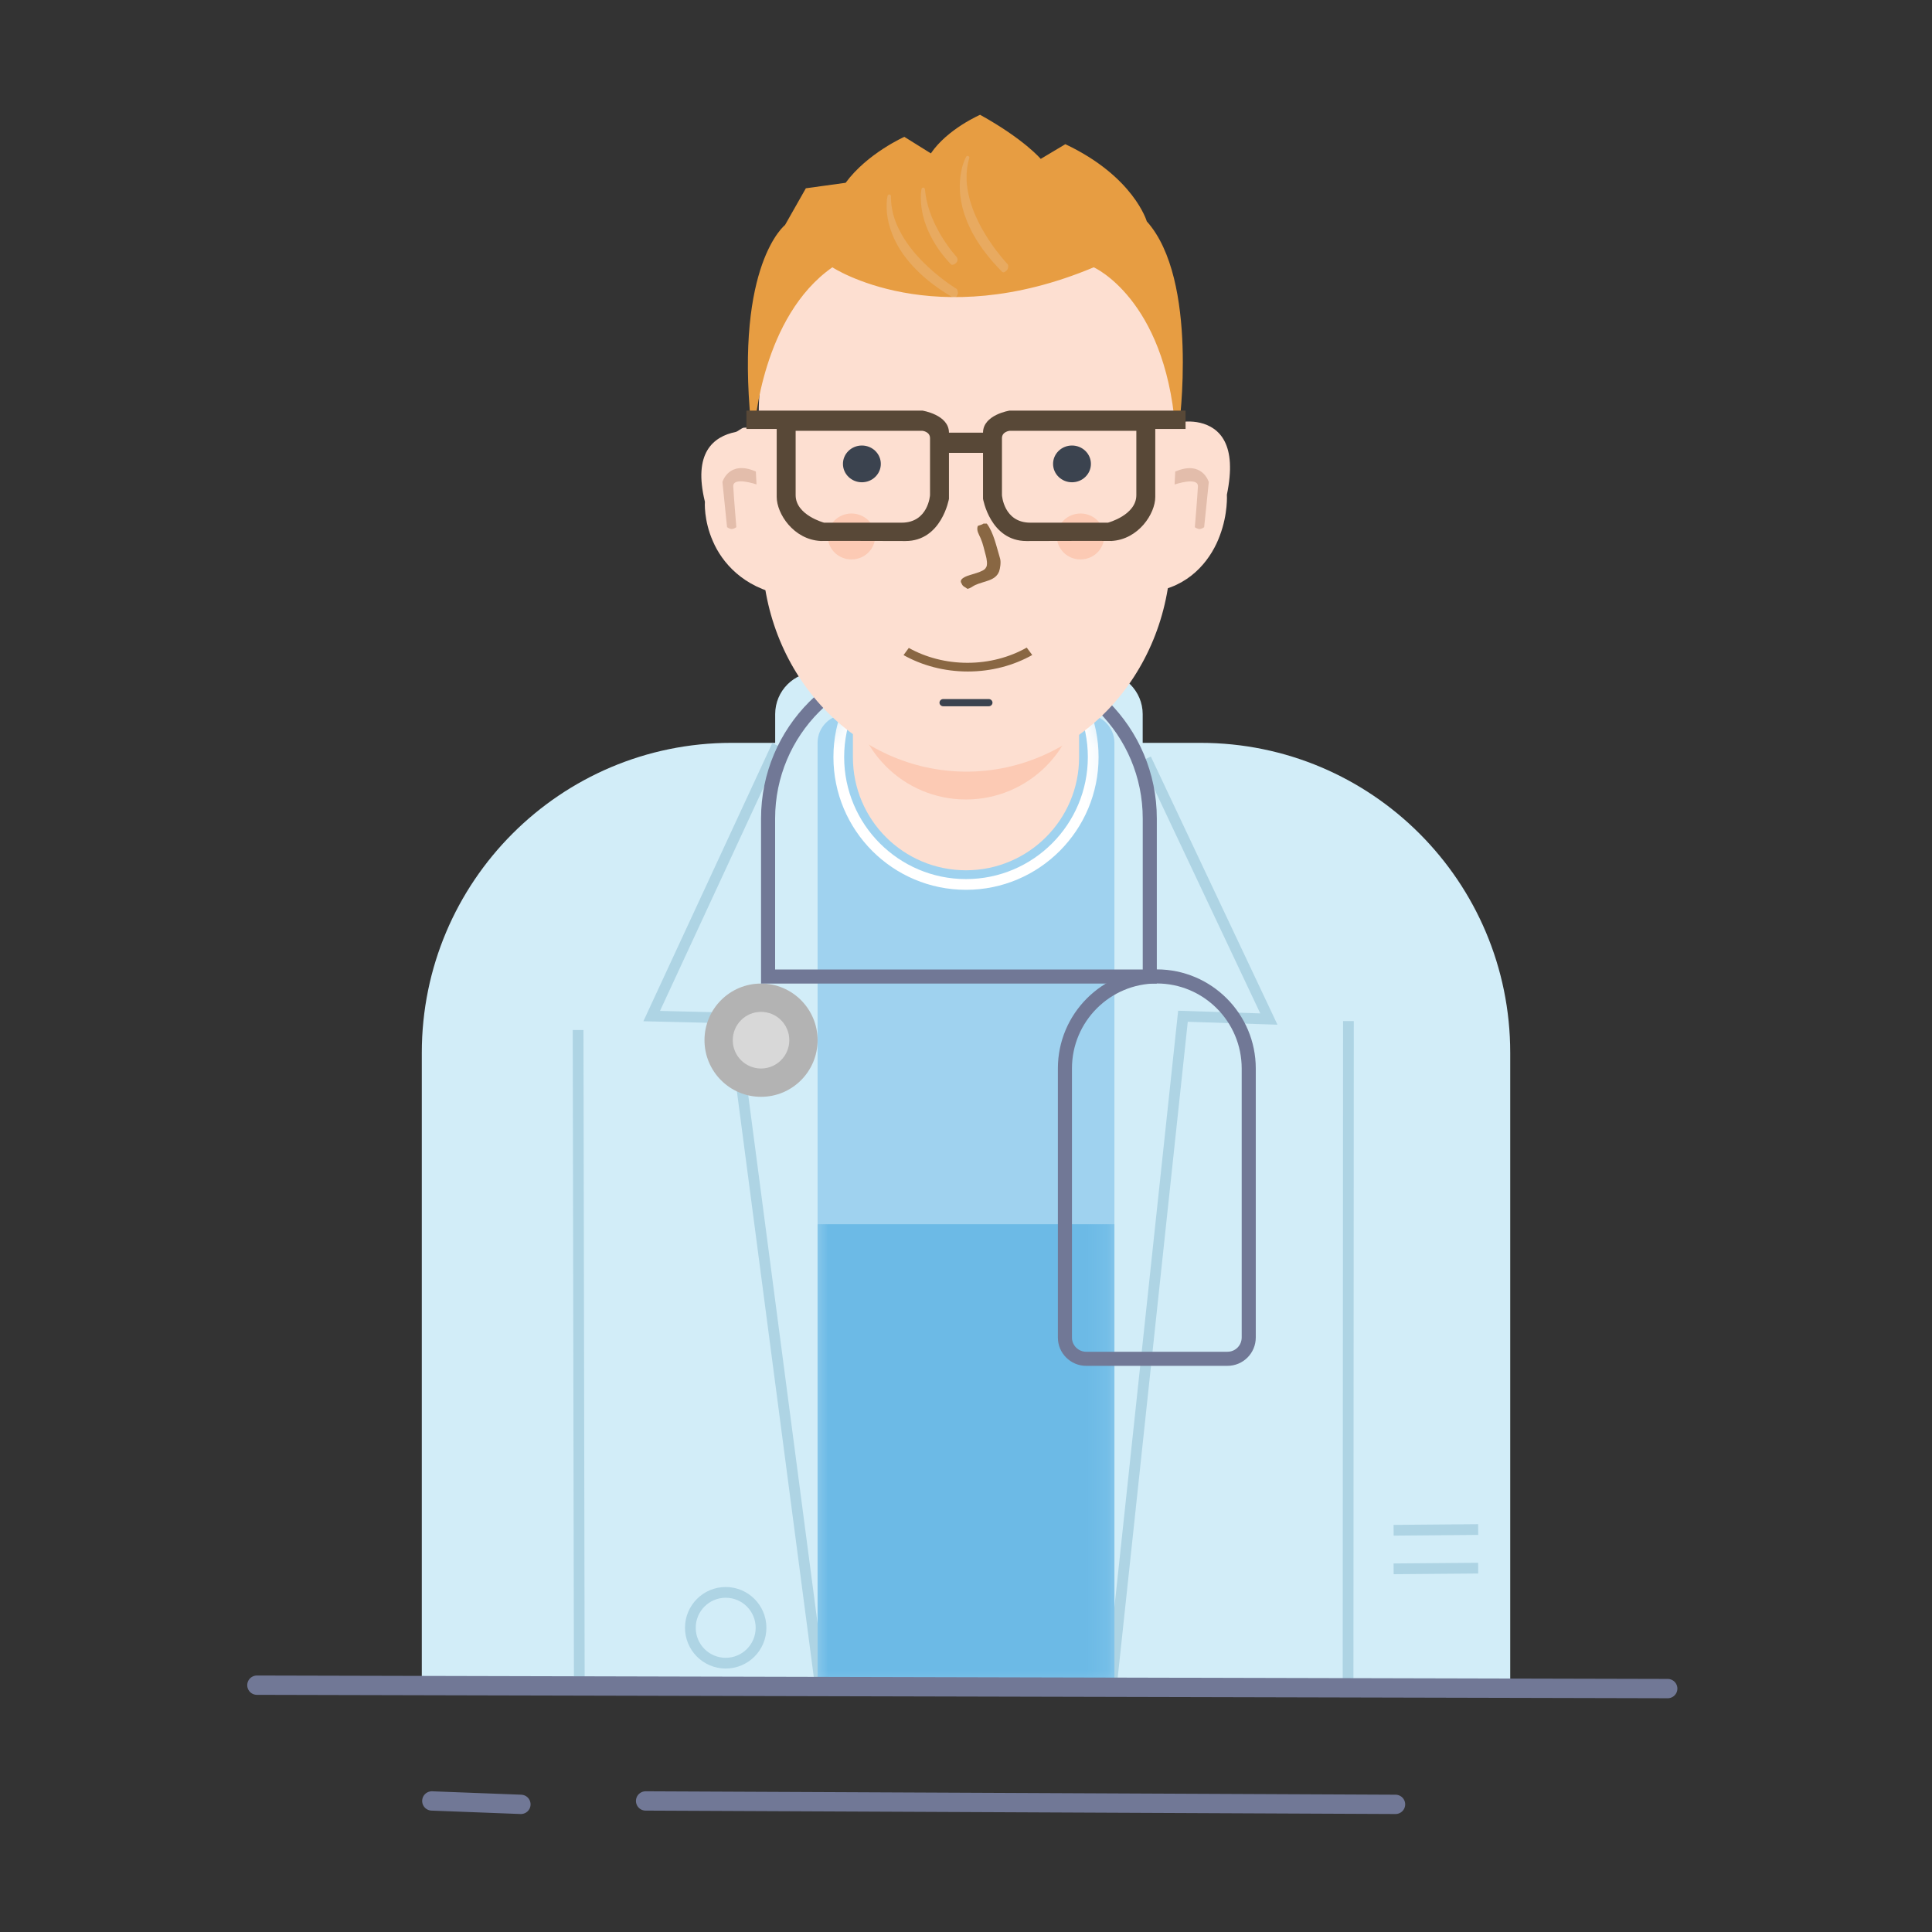 <?xml version="1.0" encoding="UTF-8"?>
<svg width="90px" height="90px" viewBox="0 0 90 90" version="1.1" xmlns="http://www.w3.org/2000/svg" xmlns:xlink="http://www.w3.org/1999/xlink">
    <rect x="0" y="0" width="90" height="90" fill="#333333" stroke="none"/>
    <!-- Generator: Sketch 60.1 (88133) - https://sketch.com -->
    <title>img_doctor_90@3x</title>
    <desc>Created with Sketch.</desc>
    <defs>
        <path d="M-1.13686838e-13,1.313 C-1.13686838e-13,0.588 0.594,0 1.313,0 L12.515,0 C13.24,0 13.828,0.592 13.828,1.313 L13.828,45.51 L-1.13686838e-13,45.51 L-1.13686838e-13,1.313 Z" id="path-1"></path>
        <path d="M0,0 L10.536,0 L10.536,5.951 C10.536,8.857 8.171,11.213 5.268,11.213 L5.268,11.213 C2.358,11.213 0,8.862 0,5.951 L0,0 Z" id="path-3"></path>
    </defs>
    <g id="Portofolio-2" stroke="none" stroke-width="1" fill="none" fill-rule="evenodd">
        <g id="Multiple-login" transform="translate(-283, -120)">
            <g id="Illustration" transform="translate(266, 113)">
                <g id="Medical" transform="translate(0.5, 0)">
                    <g id="Group-6" transform="translate(16.5, 7)">
                        <rect id="Rectangle" x="0" y="0" width="90" height="90"></rect>
                        <g id="illustration" transform="translate(11.5, 5)">
                            <g id="uniform" transform="translate(8.149, 26.307)">
                                <path d="M0,17.737 C0,9.762 6.46,3.298 14.428,3.298 L36.275,3.298 C44.243,3.298 50.703,9.759 50.703,17.737 L50.703,47.489 L0,47.489 L0,17.737 Z" id="Rectangle-2" fill="#D2EDF8"></path>
                                <path d="M16.462,1.961 C16.462,0.878 17.334,0 18.426,0 L31.618,0 C32.703,0 33.582,0.89 33.582,1.961 L33.582,6.596 L16.462,6.596 L16.462,1.961 Z" id="Rectangle-3" fill="#D2EDF8"></path>
                                <g id="crease" transform="translate(5.844, 3.298)" stroke="#AED4E4" stroke-width="0.5">
                                    <polyline id="Path-2" points="10.708 0.12 4.865 12.728 8.639 12.82 12.745 44.1"></polyline>
                                    <polyline id="Path-3" points="27.892 0.744 33.616 12.866 29.614 12.736 26.261 44.119"></polyline>
                                    <line x1="37.322" y1="12.961" x2="37.305" y2="43.93" id="Path-4"></line>
                                    <line x1="1.437" y1="13.378" x2="1.493" y2="43.977" id="Path-5"></line>
                                    <line x1="39.427" y1="36.68" x2="43.366" y2="36.647" id="Path-7"></line>
                                    <line x1="39.427" y1="38.477" x2="43.366" y2="38.445" id="Path-7-Copy"></line>
                                    <ellipse id="Oval-3" cx="8.313" cy="41.223" rx="1.646" ry="1.649"></ellipse>
                                </g>
                            </g>
                            <g id="tshirt" transform="translate(26.586, 28.286)">
                                <mask id="mask-2" fill="white">
                                    <use xlink:href="#path-1"></use>
                                </mask>
                                <use id="Mask" fill="#9FD2EF" xlink:href="#path-1"></use>
                                <polygon id="Rectangle-6" fill="#6CBAE6" mask="url(#mask-2)" points="-1.13686838e-13 23.744 13.828 23.744 13.828 45.51 -1.13686838e-13 45.51"></polygon>
                                <ellipse id="Oval" stroke="#FFFFFF" stroke-width="0.5" mask="url(#mask-2)" cx="6.914" cy="1.979" rx="5.926" ry="5.936"></ellipse>
                            </g>
                            <g id="stetoskop" transform="translate(21.318, 24.988)">
                                <ellipse id="Oval-2" fill="#B3B3B3" cx="2.634" cy="18.468" rx="2.634" ry="2.638"></ellipse>
                                <ellipse id="Oval-2-Copy" fill="#D8D8D8" cx="2.634" cy="18.468" rx="1.317" ry="1.319"></ellipse>
                                <path d="M20.743,15.502 L20.743,8.141 C20.743,4.075 17.455,0.781 13.399,0.781 L10.306,0.781 C6.251,0.781 2.962,4.076 2.962,8.141 L2.962,15.502 L20.743,15.502 Z" id="Rectangle-32" stroke="#717896" stroke-width="0.656"></path>
                                <path d="M17.78,33.31 L24.361,33.31 C24.912,33.31 25.353,32.867 25.353,32.315 L25.353,19.787 C25.353,17.422 23.434,15.498 21.071,15.498 C18.71,15.498 16.79,17.418 16.79,19.783 L16.79,32.325 C16.79,32.865 17.235,33.31 17.78,33.31 Z" id="Rectangle-4" stroke="#717896" stroke-width="0.656"></path>
                            </g>
                            <g id="neck" transform="translate(28.232, 24.328)">
                                <mask id="mask-4" fill="white">
                                    <use xlink:href="#path-3"></use>
                                </mask>
                                <use id="Mask" fill="#FDDFD1" xlink:href="#path-3"></use>
                                <g id="neck-copy" mask="url(#mask-4)" fill="#FCCAB4">
                                    <g transform="translate(0, -3.298)" id="Rectangle-5">
                                        <path d="M0,0 L10.536,0 L10.536,5.951 C10.536,8.857 8.171,11.213 5.268,11.213 L5.268,11.213 C2.358,11.213 0,8.862 0,5.951 L0,0 Z"></path>
                                    </g>
                                </g>
                            </g>
                            <g id="head" transform="translate(20.415, 0)">
                                <path d="M13.107,3.557 C18.591,3.557 22.92,8.532 22.779,14.51 L22.63,20.863 C22.497,26.494 18.235,30.946 13.107,30.946 C7.978,30.946 3.716,26.494 3.584,20.863 L3.434,14.51 C3.293,8.532 7.622,3.557 13.107,3.557 L13.107,3.557 Z" id="2-copy-5" fill="#FDDFD1"></path>
                                <path d="M23.22,14.313 L23.063,20.924 C22.924,26.784 18.458,31.417 13.085,31.417 C7.711,31.417 3.245,26.784 3.106,20.924 L2.949,14.313 C2.802,8.092 7.338,2.915 13.085,2.915 C18.832,2.915 23.367,8.092 23.22,14.313 L23.22,14.313 Z M13.063,3.6 C7.653,3.6 3.384,8.536 3.522,14.467 L3.67,20.771 C3.801,26.358 8.005,30.775 13.063,30.775 C18.121,30.775 22.325,26.358 22.455,20.771 L22.603,14.467 C22.742,8.536 18.472,3.6 13.063,3.6 L13.063,3.6 Z" id="2-line"></path>
                                <path d="M12.026,27.565 L14.143,27.565 C14.24,27.565 14.319,27.64 14.319,27.733 C14.319,27.826 14.24,27.901 14.143,27.901 L12.026,27.901 C11.929,27.901 11.85,27.826 11.85,27.733 C11.85,27.64 11.929,27.565 12.026,27.565 L12.026,27.565 Z" id="Rounded-Rectangle-3" fill="#3B434F"></path>
                                <path d="M10.175,25.517 L10.42,25.183 C11.21,25.622 12.148,25.876 13.154,25.876 C14.171,25.876 15.119,25.616 15.914,25.168 L16.171,25.513 C15.306,25.999 14.276,26.281 13.169,26.281 C12.066,26.281 11.038,26 10.175,25.517 L10.175,25.517 Z" id="2" fill="#896743"></path>
                                <path d="M3.655,14.923 C3.501,14.889 2.803,14.919 2.743,14.923 C2.624,14.932 2.466,15.102 2.341,15.127 C1.843,15.227 1.336,15.471 1.037,15.973 C0.888,16.224 0.789,16.54 0.763,16.935 C0.756,17.034 0.754,17.137 0.757,17.246 C0.76,17.355 0.768,17.469 0.781,17.589 C0.806,17.828 0.853,18.089 0.922,18.373 C0.921,18.372 0.858,19.231 1.297,20.218 C1.709,21.183 2.7,22.368 4.53,22.706 C4.32,20.256 4.313,17.759 4.093,15.298 C4.091,15.298 3.964,14.991 3.655,14.923 Z" id="Shape-11-copy" fill="#FDDFD1"></path>
                                <path d="M2.387,19.558 C2.387,19.558 2.27,19.644 2.17,19.644 C2.07,19.644 1.954,19.558 1.954,19.558 L1.739,17.453 C1.739,17.453 2.036,16.417 3.296,16.965 L3.326,17.566 C3.326,17.566 2.22,17.186 2.243,17.66 C2.265,18.116 2.387,19.558 2.387,19.558 L2.387,19.558 Z" id="Shape-4" fill="#E3BDAB"></path>
                                <path d="M22.463,14.872 C22.464,14.872 22.608,14.778 22.878,14.708 C23.013,14.673 23.181,14.644 23.373,14.637 C23.421,14.635 23.47,14.635 23.52,14.636 C23.571,14.637 23.622,14.64 23.674,14.645 C23.779,14.654 23.887,14.67 23.996,14.696 C24.432,14.799 24.876,15.05 25.137,15.568 C25.268,15.827 25.355,16.153 25.378,16.561 C25.383,16.663 25.385,16.77 25.383,16.882 C25.38,16.995 25.373,17.112 25.362,17.236 C25.339,17.482 25.299,17.751 25.238,18.044 C25.239,18.044 25.295,18.93 24.91,19.948 C24.549,20.943 23.682,22.166 22.08,22.515 C22.264,19.987 22.27,17.412 22.463,14.872 L22.463,14.872 L22.463,14.872 Z" id="Shape-11-copy_1" fill="#FDDFD1"></path>
                                <path d="M23.963,19.645 C24.064,19.645 24.179,19.56 24.179,19.56 L24.395,17.457 C24.395,17.457 24.097,16.421 22.832,16.968 L22.802,17.57 C22.802,17.57 23.912,17.19 23.889,17.663 C23.867,18.119 23.745,19.56 23.745,19.56 C23.745,19.56 23.862,19.645 23.963,19.645 Z" id="Shape-4_1" fill="#E3BDAB"></path>
                                <path d="M13.9,19.391 L14.054,19.391 C14.373,19.812 14.503,20.458 14.672,21.017 C14.724,21.191 14.673,21.494 14.628,21.617 C14.46,22.065 13.936,22.057 13.503,22.259 C13.387,22.313 13.301,22.406 13.151,22.43 C13.053,22.346 12.934,22.329 12.886,22.194 C12.767,22.035 12.921,21.936 13.04,21.873 C13.258,21.76 13.93,21.648 14.01,21.445 C14.11,21.336 14.044,21.005 14.01,20.889 C13.925,20.592 13.884,20.344 13.768,20.076 C13.691,19.898 13.555,19.71 13.636,19.498 C13.702,19.471 13.846,19.439 13.9,19.391 L13.9,19.391 Z" id="new_vector_shape_done" fill="#896743"></path>
                                <path d="M8.235,15.754 C8.722,15.754 9.117,16.137 9.117,16.61 C9.117,17.082 8.722,17.466 8.235,17.466 C7.748,17.466 7.353,17.082 7.353,16.61 C7.353,16.137 7.748,15.754 8.235,15.754 L8.235,15.754 Z" id="eye" fill="#3B434F"></path>
                                <path d="M18.022,15.754 C18.509,15.754 18.904,16.137 18.904,16.61 C18.904,17.082 18.509,17.466 18.022,17.466 C17.535,17.466 17.141,17.082 17.141,16.61 C17.141,16.137 17.535,15.754 18.022,15.754 L18.022,15.754 Z" id="eye_1" fill="#3B434F"></path>
                                <path d="M18.419,18.921 C19.028,18.921 19.521,19.4 19.521,19.99 C19.521,20.581 19.028,21.06 18.419,21.06 C17.81,21.06 17.317,20.581 17.317,19.99 C17.317,19.4 17.81,18.921 18.419,18.921 L18.419,18.921 Z" id="Ellipse-3" fill="#FCCAB4"></path>
                                <path d="M7.75,18.921 C8.359,18.921 8.852,19.4 8.852,19.99 C8.852,20.581 8.359,21.06 7.75,21.06 C7.141,21.06 6.648,20.581 6.648,19.99 C6.648,19.4 7.141,18.921 7.75,18.921 L7.75,18.921 Z" id="Ellipse-3-copy" fill="#FCCAB4"></path>
                                <path d="M3.243,14.898 C3.243,14.898 3.583,9.743 6.86,7.452 C6.86,7.452 11.592,10.576 19.036,7.452 C19.036,7.452 22.329,8.907 22.83,14.898 L23.007,14.898 C23.007,14.898 23.949,8.036 21.507,5.312 C21.507,5.312 20.905,3.226 17.713,1.717 L16.566,2.402 C16.566,2.402 15.795,1.486 13.742,0.348 C13.742,0.348 12.224,1.004 11.448,2.145 L10.213,1.375 C10.213,1.375 8.487,2.142 7.478,3.515 L5.625,3.771 L4.654,5.483 C4.654,5.483 2.338,7.295 3.066,14.727 L3.243,14.898 L3.243,14.898 Z" id="Shape-6-copy-3" fill="#E79D42"></path>
                                <path d="M23.36,14.898 L22.521,14.855 C22.02,8.864 19.036,7.794 19.036,7.794 C11.592,10.919 6.86,7.751 6.86,7.751 C3.998,10.122 3.551,14.941 3.551,14.941 L2.801,14.727 C2.073,7.295 4.39,5.355 4.39,5.355 L5.449,3.472 L7.39,3.215 C8.399,1.842 10.257,0.99 10.257,0.99 L11.409,1.717 C12.185,0.576 13.79,0.005 13.79,0.005 C15.843,1.144 16.612,2.017 16.612,2.017 L17.801,1.375 C20.993,2.883 21.859,5.269 21.859,5.269 C24.302,7.993 23.36,14.898 23.36,14.898 L23.36,14.898 Z M21.285,5.44 C21.285,5.44 20.906,3.568 17.714,2.059 L16.523,2.744 C16.523,2.744 15.755,1.829 13.702,0.69 C13.702,0.69 12.317,1.389 11.542,2.53 L10.219,1.717 C10.219,1.717 8.627,2.441 7.618,3.814 L5.854,4.071 L4.929,5.697 C4.929,5.697 3.006,7.123 3.209,12.887 L3.253,12.844 C3.253,12.844 3.865,9.261 6.86,7.066 C6.86,7.066 11.725,10.277 19.168,7.152 C19.168,7.152 21.918,8.407 22.872,12.887 C22.872,12.887 23.438,8.28 21.285,5.44 L21.285,5.44 Z" id="Shape-6-copy"></path>
                                <path d="M21.902,14.983 L21.902,18.15 C21.902,18.924 21.124,20.132 19.857,20.201 C19.671,20.192 15.906,20.204 15.906,20.204 C14.214,20.204 13.878,18.236 13.878,18.236 L13.878,16.096 L12.291,16.096 L12.291,18.236 C12.291,18.236 11.955,20.204 10.263,20.204 C10.263,20.204 6.498,20.192 6.312,20.201 C5.045,20.132 4.267,18.924 4.267,18.15 L4.267,14.983 L2.856,14.983 L2.856,14.128 L11.057,14.128 C11.057,14.128 12.291,14.321 12.291,15.155 L13.878,15.155 C13.878,14.321 15.113,14.128 15.113,14.128 L23.313,14.128 L23.313,14.983 L21.902,14.983 L21.902,14.983 Z M11.409,15.411 C11.409,15.106 11.057,15.069 11.057,15.069 L5.149,15.069 L5.149,18.065 C5.149,18.998 6.472,19.348 6.472,19.348 L10.087,19.348 C11.33,19.348 11.409,18.065 11.409,18.065 L11.409,15.411 L11.409,15.411 Z M21.02,15.069 L15.113,15.069 C15.113,15.069 14.76,15.106 14.76,15.411 L14.76,18.065 C14.76,18.065 14.839,19.348 16.082,19.348 L19.698,19.348 C19.698,19.348 21.02,18.998 21.02,18.065 L21.02,15.069 L21.02,15.069 Z M19.786,20.207 C19.825,20.206 19.864,20.203 19.903,20.201 C19.936,20.202 19.903,20.204 19.786,20.207 L19.786,20.207 Z M6.317,20.201 C6.356,20.203 6.394,20.206 6.434,20.207 C6.317,20.204 6.284,20.202 6.317,20.201 L6.317,20.201 Z" id="Shape-1-copy-5" fill="#584837"></path>
                                <path d="M13.202,2.274 C13.267,2.321 13.235,2.364 13.221,2.423 C13.2,2.51 13.175,2.597 13.161,2.684 C13.14,2.816 13.12,2.948 13.115,3.079 C13.11,3.188 13.112,3.297 13.114,3.406 C13.115,3.469 13.126,3.531 13.128,3.594 C13.128,3.619 13.135,3.644 13.136,3.67 C13.138,3.677 13.139,3.684 13.141,3.69 C13.142,3.723 13.15,3.753 13.151,3.785 C13.157,3.814 13.162,3.843 13.168,3.872 C13.175,3.918 13.179,3.966 13.194,4.01 C13.195,4.022 13.197,4.033 13.199,4.045 C13.21,4.08 13.214,4.117 13.225,4.153 C13.226,4.16 13.227,4.167 13.228,4.174 C13.245,4.225 13.252,4.279 13.269,4.33 C13.296,4.413 13.318,4.496 13.348,4.579 C13.368,4.634 13.385,4.691 13.405,4.747 C13.44,4.845 13.484,4.941 13.523,5.038 C13.547,5.097 13.578,5.152 13.604,5.211 C13.676,5.377 13.769,5.541 13.857,5.704 C13.886,5.757 13.917,5.806 13.949,5.857 C13.969,5.89 13.99,5.927 14.009,5.961 C14.019,5.98 14.032,5.994 14.043,6.012 C14.068,6.051 14.094,6.094 14.118,6.134 C14.14,6.17 14.165,6.202 14.19,6.238 C14.216,6.276 14.242,6.32 14.269,6.358 C14.315,6.426 14.365,6.491 14.411,6.558 C14.458,6.627 14.512,6.688 14.563,6.756 C14.661,6.888 14.775,7.015 14.881,7.148 C14.913,7.188 14.951,7.222 14.982,7.261 C14.998,7.28 15.025,7.297 15.035,7.317 C15.04,7.325 15.042,7.338 15.045,7.347 C15.05,7.362 15.049,7.38 15.049,7.396 C15.049,7.421 15.05,7.447 15.046,7.474 C15.041,7.501 15.023,7.531 15.012,7.558 C15.002,7.58 14.979,7.599 14.966,7.61 C14.954,7.619 14.95,7.627 14.939,7.636 C14.909,7.658 14.876,7.677 14.843,7.686 C14.81,7.696 14.767,7.667 14.74,7.636 C14.694,7.582 14.636,7.533 14.592,7.479 C14.582,7.467 14.572,7.462 14.562,7.451 C14.511,7.388 14.448,7.328 14.397,7.266 C14.386,7.252 14.373,7.244 14.362,7.23 C14.323,7.18 14.277,7.136 14.237,7.085 C14.137,6.958 14.029,6.835 13.938,6.707 C13.917,6.677 13.894,6.654 13.873,6.624 C13.727,6.411 13.58,6.202 13.462,5.985 C13.431,5.928 13.397,5.876 13.368,5.819 C13.286,5.657 13.209,5.494 13.139,5.331 C13.13,5.309 13.123,5.285 13.115,5.263 C13.076,5.165 13.041,5.068 13.007,4.969 C12.972,4.87 12.952,4.766 12.919,4.666 C12.913,4.645 12.911,4.622 12.904,4.601 C12.903,4.593 12.902,4.585 12.901,4.577 C12.893,4.554 12.892,4.529 12.885,4.506 C12.867,4.451 12.862,4.392 12.852,4.336 C12.843,4.283 12.83,4.229 12.829,4.174 C12.827,4.165 12.825,4.155 12.823,4.145 C12.822,4.11 12.812,4.075 12.811,4.04 C12.81,3.98 12.8,3.919 12.799,3.859 C12.797,3.784 12.794,3.708 12.795,3.633 C12.795,3.558 12.802,3.484 12.806,3.408 C12.818,3.202 12.857,2.995 12.908,2.782 C12.927,2.705 12.957,2.629 12.982,2.552 C12.999,2.499 13.026,2.447 13.046,2.394 C13.051,2.381 13.059,2.372 13.064,2.359 C13.076,2.329 13.091,2.292 13.119,2.273 C13.132,2.264 13.161,2.259 13.176,2.264 C13.186,2.267 13.193,2.274 13.202,2.274 L13.202,2.274 Z M11.133,3.749 C11.18,3.782 11.177,3.831 11.178,3.871 C11.179,3.914 11.191,3.956 11.193,3.998 C11.198,4.027 11.203,4.057 11.208,4.086 C11.208,4.11 11.215,4.133 11.219,4.156 C11.223,4.18 11.225,4.204 11.232,4.227 C11.237,4.254 11.241,4.28 11.246,4.307 C11.253,4.33 11.254,4.355 11.262,4.378 C11.284,4.448 11.293,4.524 11.316,4.594 C11.341,4.669 11.359,4.747 11.386,4.821 C11.421,4.918 11.455,5.016 11.493,5.113 C11.513,5.162 11.536,5.208 11.557,5.258 C11.573,5.295 11.588,5.336 11.606,5.373 C11.681,5.526 11.759,5.679 11.842,5.831 C11.907,5.952 11.985,6.067 12.057,6.186 C12.079,6.223 12.104,6.255 12.128,6.29 C12.184,6.371 12.243,6.455 12.299,6.537 C12.353,6.614 12.417,6.687 12.474,6.763 C12.483,6.775 12.494,6.782 12.502,6.794 C12.531,6.834 12.568,6.873 12.6,6.912 C12.616,6.932 12.636,6.946 12.65,6.966 C12.682,7.012 12.701,7.096 12.686,7.149 C12.66,7.24 12.57,7.301 12.501,7.324 C12.48,7.332 12.447,7.344 12.425,7.338 C12.389,7.327 12.366,7.297 12.346,7.271 C12.319,7.238 12.287,7.215 12.261,7.182 C12.213,7.121 12.156,7.067 12.108,7.006 C12.008,6.878 11.904,6.754 11.815,6.624 C11.608,6.322 11.436,6.018 11.302,5.705 C11.246,5.575 11.201,5.442 11.156,5.31 C11.14,5.263 11.132,5.212 11.116,5.165 C11.095,5.101 11.086,5.035 11.065,4.971 C11.064,4.962 11.063,4.954 11.062,4.945 C11.059,4.931 11.054,4.917 11.051,4.903 C11.049,4.891 11.048,4.879 11.046,4.866 C11.038,4.842 11.036,4.817 11.032,4.793 C11.028,4.769 11.022,4.745 11.021,4.721 C11.018,4.705 11.015,4.689 11.012,4.674 C11.01,4.61 10.994,4.547 10.992,4.482 C10.992,4.467 10.987,4.451 10.987,4.435 C10.985,4.374 10.979,4.312 10.979,4.25 C10.98,4.179 10.979,4.108 10.983,4.037 C10.985,4.01 10.99,3.983 10.992,3.956 C10.993,3.925 10.998,3.896 11.003,3.864 C11.005,3.846 11.005,3.823 11.011,3.804 C11.017,3.785 11.037,3.754 11.056,3.746 C11.068,3.741 11.093,3.735 11.107,3.739 C11.117,3.742 11.124,3.75 11.133,3.749 L11.133,3.749 Z M9.552,4.069 C9.605,4.107 9.59,4.154 9.59,4.2 C9.59,4.274 9.597,4.348 9.599,4.422 C9.601,4.481 9.616,4.539 9.618,4.598 C9.621,4.616 9.625,4.635 9.629,4.654 C9.63,4.686 9.637,4.728 9.647,4.76 C9.648,4.767 9.649,4.775 9.65,4.783 C9.653,4.801 9.657,4.819 9.663,4.836 C9.664,4.846 9.665,4.856 9.667,4.866 C9.68,4.908 9.684,4.953 9.698,4.995 C9.731,5.094 9.757,5.196 9.793,5.295 C9.871,5.511 9.978,5.72 10.092,5.929 C10.129,5.998 10.175,6.061 10.212,6.129 C10.228,6.158 10.249,6.182 10.267,6.21 C10.316,6.287 10.372,6.364 10.425,6.44 C10.498,6.545 10.587,6.641 10.664,6.745 C10.691,6.782 10.726,6.814 10.752,6.849 C10.776,6.88 10.806,6.904 10.831,6.935 C10.881,6.996 10.944,7.054 10.996,7.116 C11.027,7.151 11.063,7.179 11.093,7.213 C11.126,7.251 11.167,7.282 11.2,7.318 C11.208,7.325 11.216,7.332 11.224,7.339 C11.257,7.377 11.303,7.411 11.338,7.449 C11.352,7.465 11.369,7.473 11.384,7.489 C11.432,7.542 11.5,7.585 11.549,7.638 C11.563,7.653 11.582,7.664 11.594,7.677 C11.599,7.681 11.605,7.685 11.61,7.688 C11.627,7.707 11.653,7.724 11.671,7.742 C11.676,7.746 11.682,7.75 11.688,7.754 C11.716,7.784 11.759,7.808 11.788,7.839 C11.795,7.844 11.803,7.849 11.81,7.854 C11.846,7.893 11.904,7.921 11.94,7.96 C11.957,7.972 11.973,7.984 11.99,7.997 C11.998,8.005 12.015,8.013 12.025,8.023 C12.05,8.049 12.092,8.07 12.119,8.096 C12.135,8.111 12.16,8.121 12.174,8.136 C12.186,8.148 12.207,8.157 12.218,8.168 C12.252,8.192 12.287,8.216 12.321,8.24 C12.403,8.297 12.484,8.35 12.563,8.404 C12.601,8.429 12.647,8.45 12.67,8.482 C12.683,8.5 12.688,8.526 12.695,8.546 C12.71,8.59 12.717,8.643 12.704,8.691 C12.7,8.706 12.692,8.716 12.686,8.732 C12.677,8.756 12.662,8.795 12.635,8.818 C12.617,8.833 12.598,8.854 12.579,8.867 C12.549,8.887 12.516,8.876 12.479,8.861 C12.467,8.854 12.455,8.846 12.443,8.839 C12.387,8.815 12.334,8.765 12.277,8.741 C12.266,8.736 12.255,8.725 12.246,8.721 C12.227,8.709 12.208,8.696 12.189,8.684 C12.168,8.675 12.15,8.654 12.126,8.644 C12.107,8.636 12.086,8.62 12.067,8.607 C12.06,8.602 12.053,8.597 12.046,8.592 C12.027,8.584 12.005,8.568 11.987,8.555 C11.961,8.538 11.936,8.52 11.91,8.502 C11.883,8.49 11.852,8.464 11.826,8.445 C11.804,8.43 11.774,8.414 11.758,8.396 C11.743,8.386 11.728,8.375 11.713,8.365 C11.681,8.343 11.65,8.322 11.623,8.299 C11.608,8.289 11.593,8.278 11.578,8.268 C11.556,8.244 11.519,8.227 11.497,8.204 C11.487,8.197 11.477,8.19 11.467,8.183 C11.451,8.166 11.424,8.151 11.408,8.134 C11.399,8.128 11.39,8.122 11.381,8.116 C11.37,8.103 11.348,8.09 11.336,8.077 C11.329,8.072 11.322,8.067 11.315,8.062 C11.274,8.017 11.213,7.984 11.173,7.94 C11.16,7.93 11.147,7.92 11.135,7.91 C11.082,7.853 11.012,7.807 10.961,7.751 C10.948,7.736 10.932,7.729 10.919,7.713 C10.872,7.661 10.813,7.614 10.768,7.562 C10.76,7.554 10.753,7.552 10.746,7.543 C10.725,7.518 10.697,7.493 10.677,7.468 C10.667,7.457 10.657,7.452 10.647,7.44 C10.577,7.353 10.493,7.275 10.424,7.188 C10.303,7.034 10.176,6.883 10.079,6.724 C10.057,6.688 10.031,6.658 10.01,6.622 C9.973,6.558 9.932,6.495 9.897,6.43 C9.842,6.329 9.79,6.226 9.74,6.124 C9.705,6.052 9.677,5.974 9.648,5.901 C9.624,5.841 9.601,5.782 9.58,5.722 C9.558,5.662 9.543,5.6 9.523,5.54 C9.502,5.48 9.494,5.415 9.474,5.354 C9.467,5.33 9.467,5.301 9.46,5.278 C9.441,5.22 9.437,5.158 9.427,5.1 C9.383,4.849 9.379,4.592 9.398,4.331 C9.402,4.27 9.415,4.213 9.425,4.152 C9.43,4.124 9.44,4.088 9.472,4.067 C9.482,4.061 9.514,4.056 9.526,4.059 C9.536,4.061 9.543,4.069 9.552,4.069 L9.552,4.069 Z" id="new_vector_shape_done-copy" fill="#EBDFD9" opacity="0.2"></path>
                            </g>
                            <g id="decoration" transform="translate(0, 71.91)" stroke="#717896" stroke-linecap="round" stroke-linejoin="round" stroke-width="0.9">
                                <line x1="0.467" y1="1.592" x2="66.189" y2="1.751" id="Path-109"></line>
                                <line x1="18.575" y1="6.985" x2="53.509" y2="7.144" id="Path-109-Copy"></line>
                                <line x1="8.616" y1="6.985" x2="12.766" y2="7.144" id="Path-109-Copy-2"></line>
                            </g>
                        </g>
                    </g>
                </g>
            </g>
        </g>
    </g>
</svg>